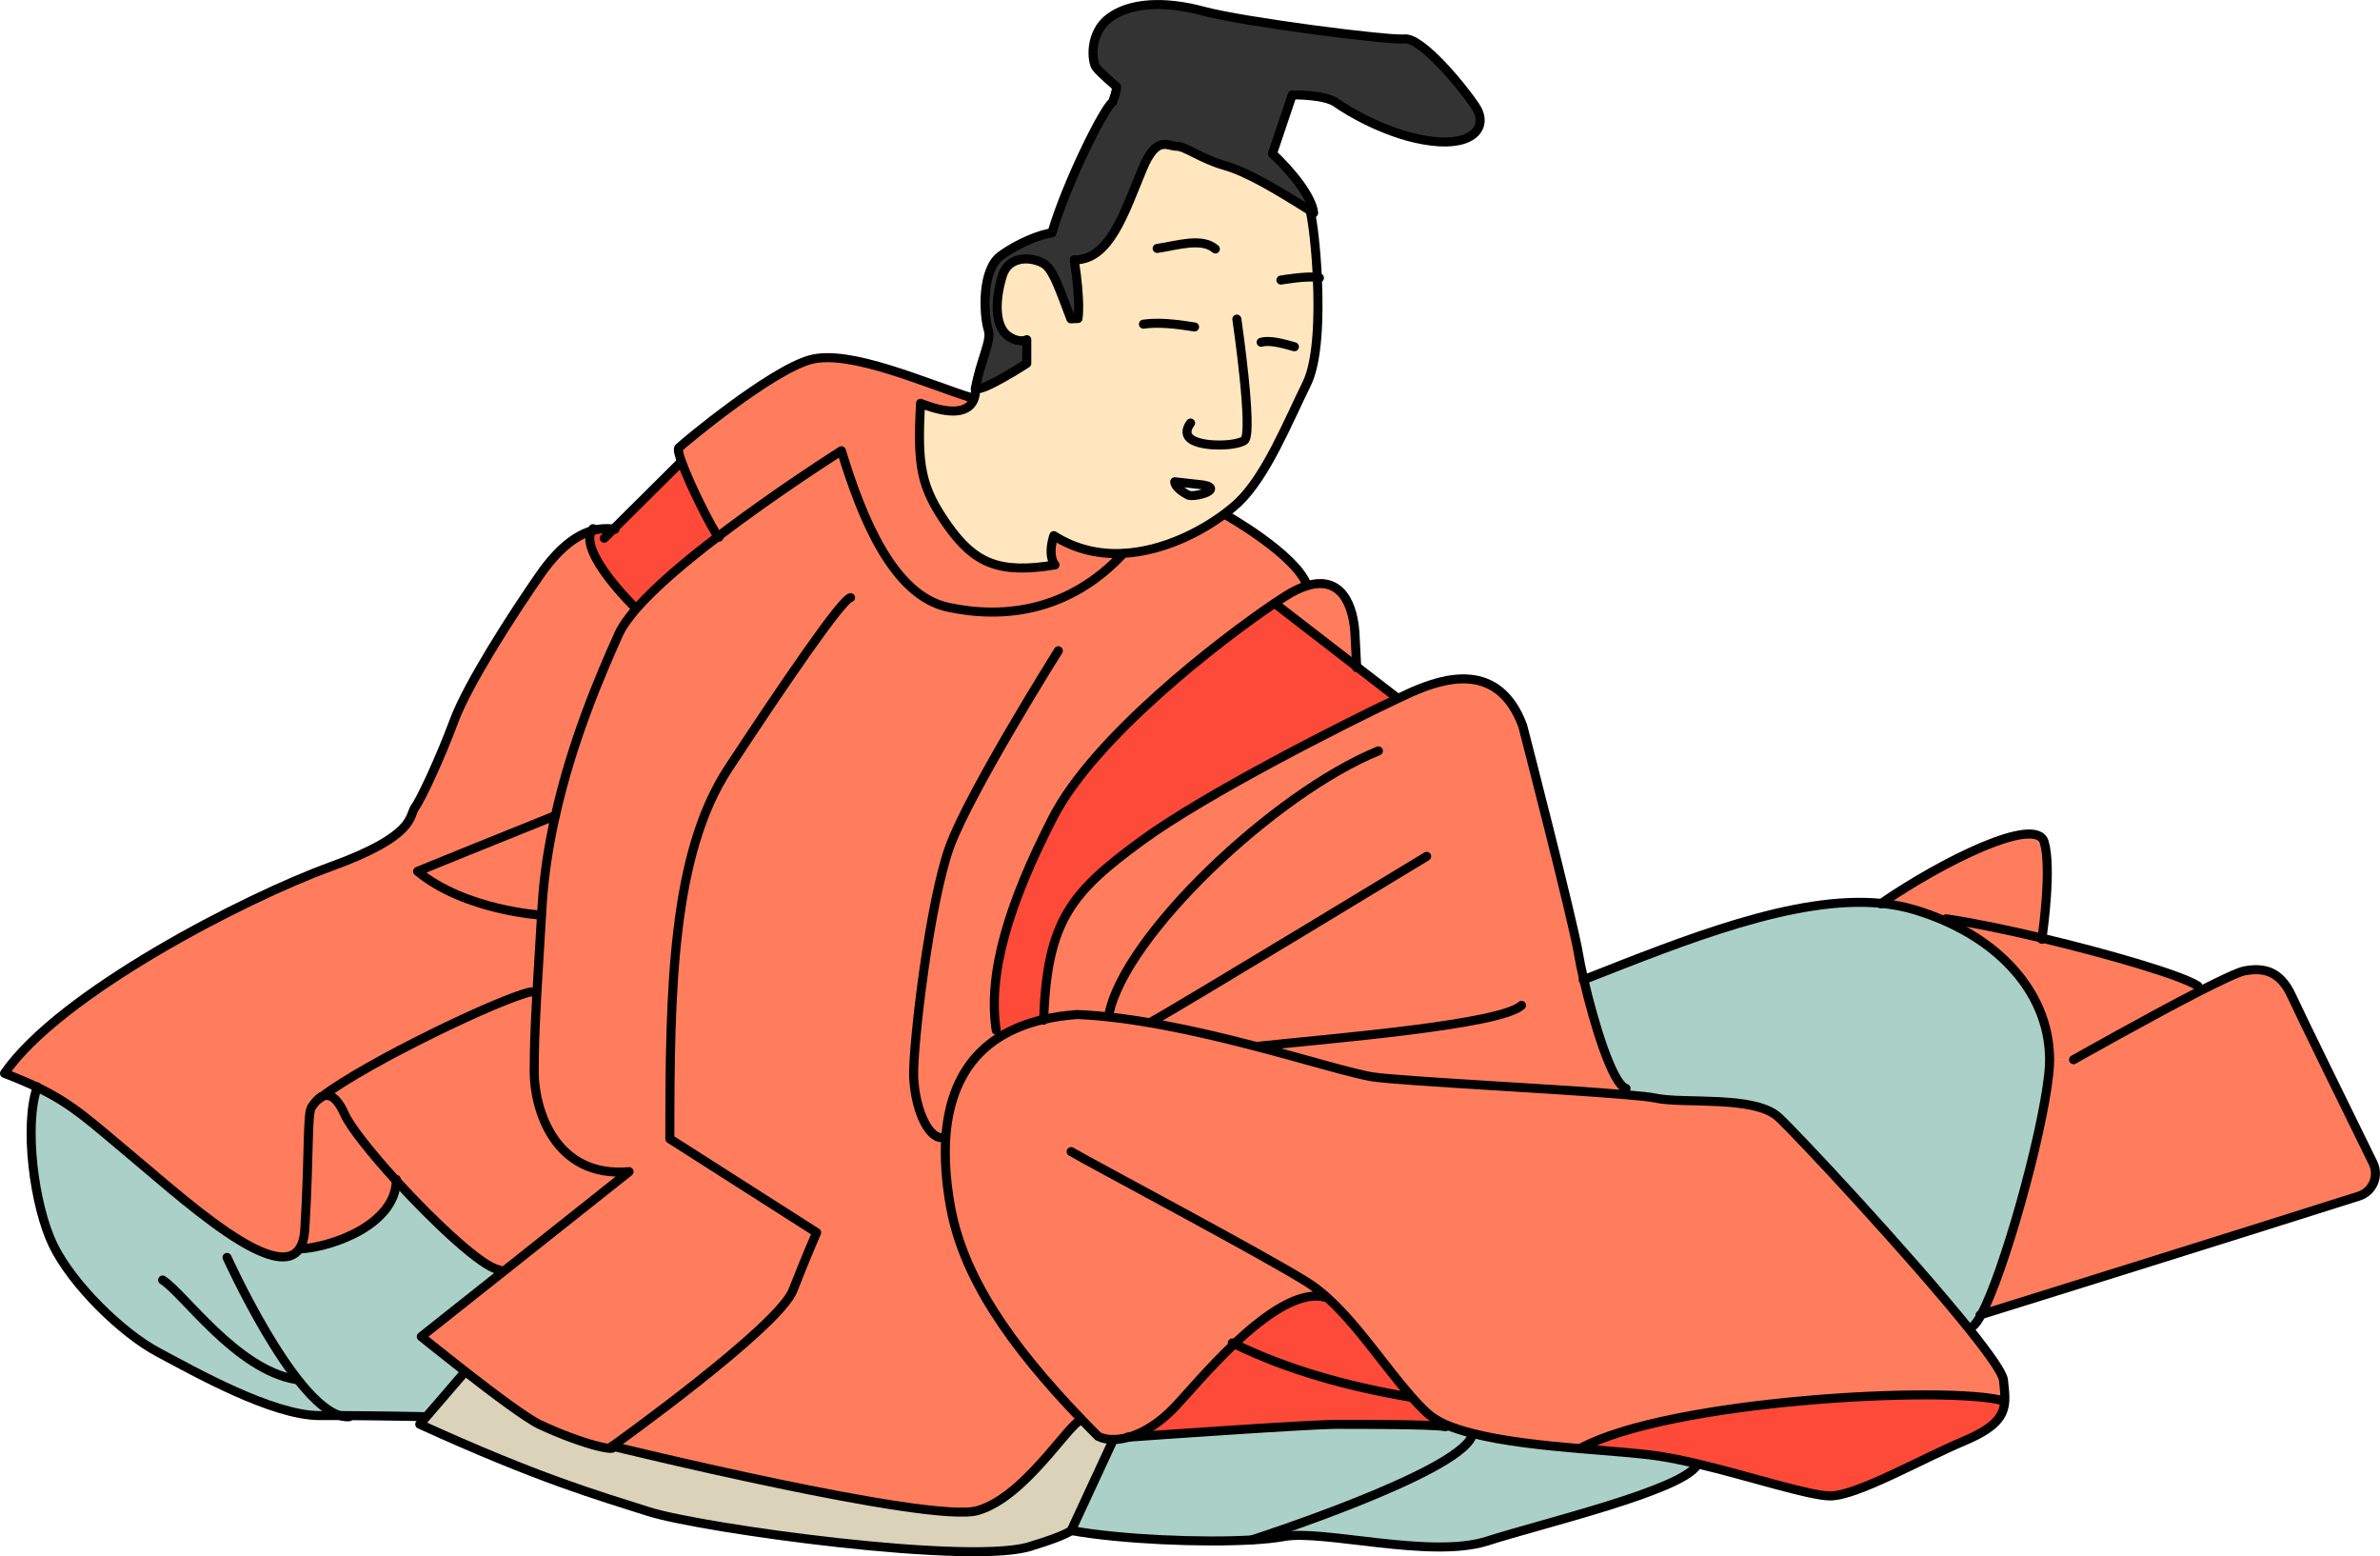<?xml version="1.0" encoding="UTF-8"?>
<svg id="_レイヤー_1" data-name="レイヤー 1" xmlns="http://www.w3.org/2000/svg" viewBox="0 0 263.43 172.21">
  <defs>
    <style>
      .cls-1 {
        fill: #dad3b9;
      }

      .cls-1, .cls-2, .cls-3, .cls-4, .cls-5, .cls-6 {
        stroke-width: 0px;
      }

      .cls-7 {
        fill: none;
        stroke: #000;
        stroke-linecap: round;
        stroke-linejoin: round;
      }

      .cls-2 {
        fill: #333;
      }

      .cls-3 {
        fill: #fe4a39;
      }

      .cls-4 {
        fill: #abd0c8;
      }

      .cls-5 {
        fill: #ff7d5d;
      }

      .cls-6 {
        fill: #ffe6be;
      }
    </style>
  </defs>
  <g>
    <path class="cls-2" d="m118.9,28.75c.75,4.75.42,6.49.42,6.49l-.79.04c-1.19-3.09-1.86-5.17-2.79-5.95-.94-.78-4.01-1.41-4.81,1.23-.84,2.79-.83,5.66.75,6.69,1.2.77,1.97.34,1.97.34v2.62s-5,3.25-5.69,2.78c.56-3.12,1.79-5.24,1.44-6.43-.59-1.99-.69-6.73,1.33-8.24,1.86-1.39,4.45-2.43,5.7-2.56,1.68-5.68,5.85-13.97,6.72-14.47.5-1.38.44-1.69.44-1.69,0,0-1.75-1.5-2.25-2.13-.5-.62-.81-3.81,1.44-5.49,2.25-1.69,6.03-1.94,10.44-.75,4.47,1.2,20.49,3.25,22.25,3.07,1.84-.2,6.32,5.19,7.82,7.43,1.5,2.25-.13,4.45-4.82,3.88-4.68-.56-9.25-3.31-10.56-4.25s-4.88-.87-4.88-.87l-2.19,6.5c2.19,2.04,4.38,4.81,4.56,6.56-.12-.08-.24-.15-.35-.23-3.72-2.34-6.97-4.3-9.52-5.02-2.62-.75-4.31-2.13-5.32-2.13s-2.18-1.25-3.75,2.5c-2,4.81-3.64,10.15-7.56,10.07Z"/>
    <path class="cls-6" d="m145.81,30.7c.21,4.31.05,9.26-1.16,11.71-2.13,4.32-4.51,10.27-7.63,13.21-.39.36-.87.77-1.45,1.2-2.55,1.91-6.74,4.15-11.24,4.39-2.55.14-5.19-.37-7.69-1.96-.74,2.37.13,3.24.13,3.24-6.12,1.01-8.87-.12-11.88-4.37-3-4.25-3.37-6.63-3-13.51,4.26,1.69,5.55.53,5.93-.51.21-.58.14-1.12.14-1.12.69.47,5.69-2.78,5.69-2.78v-2.62s-.76.43-1.97-.34c-1.59-1.03-1.6-3.9-.75-6.69.8-2.64,3.87-2.02,4.81-1.23.93.78,1.6,2.86,2.79,5.95l.79-.04s.33-1.74-.42-6.49c3.92.08,5.56-5.26,7.56-10.07,1.57-3.75,2.75-2.5,3.75-2.5s2.69,1.37,5.32,2.13c2.55.72,5.8,2.68,9.52,5.02l-.02.04c.27,1.16.64,4.05.78,7.33Zm-11.85,23.5c.25-.41-.9-.54-.9-.54l-3.04-.34c.07.81,1.57,1.5,1.57,1.5.63.13,2.13-.22,2.37-.62Z"/>
    <path class="cls-1" d="m67.76,160.02s35.19,8.63,40.45,7.13c5.25-1.51,10.06-9.63,11.44-10.01l.08-.08c.59.62,1.2,1.24,1.83,1.87.49.24,1.05.35,1.66.35l-4.66,10.07s-.67.59-4.25,1.66c-6.17,2.34-36.76-1.91-42.51-3.75-5.76-1.83-12.17-3.66-25.35-9.67l.65-.74,4.1-4.76.27-.34c3.11,2.43,6.85,5.23,8.28,5.89,4.84,2.25,8.73,3.07,8,2.38Z"/>
    <path class="cls-5" d="m35.6,121.37s0,0,.02,0c.69-.36,1.58-.17,2.51,1.91.64,1.43,2.97,4.35,5.74,7.39-.13,4.78-6.9,7.3-10.62,7.54l-.09-.05c.33-.49.53-1.19.59-2.14.51-8.5.25-12.75.75-13.51.21-.31.6-.87,1.1-1.15Z"/>
    <path class="cls-5" d="m43.87,130.66c-2.77-3.05-5.1-5.96-5.74-7.39-.93-2.08-1.82-2.27-2.51-1.91,4.96-3.81,19.96-10.98,23.14-11.6h.68c-.24,4.44-.3,6.34-.3,8.87,0,3.88,2.13,11.75,10.5,11.01l-14.11,11.2-.26-.33c-1.81-.23-7.12-5.18-11.39-9.85Z"/>
    <path class="cls-4" d="m25.13,139.14s7.19,15.94,12.52,17.51c-.76,0-1.53,0-2.27,0-5.25,0-13.88-4.88-17.87-7-4.01-2.13-9.5-7.5-11.63-11.87s-3.24-13.22-1.76-17.48c4.05,1.95,5.98,3.87,10.76,7.85,3.07,2.56,7.79,6.77,11.74,9.15l-1.49,1.85Z"/>
    <path class="cls-4" d="m55.26,140.51l.26.33-8.89,7.05s2.2,1.79,4.86,3.86l-.27.34-4.1,4.76-.1-.09s-4.71-.1-9.36-.12c-5.33-1.57-12.52-17.51-12.52-17.51l1.49-1.85c2.93,1.76,5.45,2.53,6.54.86l.09.05c3.71-.24,10.49-2.76,10.62-7.54,4.27,4.67,9.58,9.63,11.39,9.85Z"/>
    <path class="cls-4" d="m138.57,170.39s22.66-7.29,24.34-11.46l.08-.33c3.43.88,7.85,1.34,11.92,1.69,3.36.28,6.48.5,8.59.81,1.32.19,2.81.5,4.36.86l-.03.14c-1.74,2.83-17,6.41-23.25,8.41-6.25,2-18.26-1.33-22.51-.5-.87.17-2.07.29-3.5.37Z"/>
    <path class="cls-4" d="m159.86,157.84l.11-.24c.86.38,1.89.71,3.03,1l-.08.33c-1.67,4.17-24.34,11.46-24.34,11.46-5.53.32-14.44-.04-20.01-1.04l4.66-10.07c.55,0,1.15-.1,1.76-.27,1.95-.14,19.92-1.41,23-1.41s10.29,0,11.87.24Z"/>
    <path class="cls-4" d="m219.28,145.48c-.36.66-.68,1.11-.95,1.29l-.37.28c-6.47-8.06-19.14-21.65-21.13-23.46-2.67-2.42-10.51-1.42-13.59-2.09-.54-.12-1.72-.24-3.33-.38l.06-.69c-1.52-.45-3.61-7.39-4.68-12.04,11.23-4.41,23.43-9.38,32.95-8.45,1.27.13,2.51.36,3.68.71,1.19.36,2.31.77,3.38,1.25,7.23,3.2,11.56,8.91,11.56,15.36,0,.54-.04,1.09-.1,1.65-.8,7.08-4.99,21.94-7.47,26.55Z"/>
    <path class="cls-5" d="m61.47,90.25h0c-.72,3.21-1.26,6.58-1.47,10.01-.02.34-.04.68-.06,1h-.06s-8.42-.5-13.67-4.84c1.58-.67,15.25-6.17,15.25-6.17Z"/>
    <path class="cls-5" d="m226.26,93.17c.84,2.79-.1,9.65-.24,10.64-3.9-.92-7.73-1.71-10.61-2.14l-.12.25c-1.07-.48-2.19-.89-3.38-1.25-1.18-.35-2.41-.59-3.68-.71,6.75-4.65,17.1-9.77,18.02-6.79Z"/>
    <path class="cls-5" d="m229.51,117.26l-2.65.02c0-6.44-4.33-12.15-11.56-15.36l.12-.25c2.88.42,6.71,1.21,10.61,2.14,7.6,1.81,15.47,4.13,17.24,5.29l.17.6c-5.68,2.91-13.92,7.57-13.92,7.57Z"/>
    <path class="cls-5" d="m262.65,128.67c.72,1.46-.02,3.2-1.57,3.69-12.57,3.99-39.8,12.5-41.8,13.11,2.49-4.61,6.67-19.47,7.47-26.55.06-.56.1-1.11.1-1.65l2.65-.02s8.24-4.66,13.92-7.57c2.4-1.22,4.34-2.14,5-2.26,2.24-.42,4,.08,5.25,2.83.95,2.09,6.4,13.17,8.97,18.41Z"/>
    <path class="cls-3" d="m221.79,155.02h.11c-.11,1.68-1.01,2.95-4.48,4.42-4.92,2.09-11.92,6.09-14.84,6.09-2.3,0-8.95-2.18-14.73-3.56-1.55-.36-3.04-.68-4.36-.86-2.11-.31-5.23-.53-8.59-.81v-.03c9.88-5.38,40.89-6.99,46.88-5.25Z"/>
    <path class="cls-3" d="m156.22,154.54l-.07.07c-7.04-1.19-13.63-3.03-19.53-5.9,3.42-3.24,7.35-6.07,10.28-5.11h0c3.38,3.03,6.41,7.66,9.3,10.94Z"/>
    <path class="cls-3" d="m156.22,154.54c.63.71,1.23,1.35,1.85,1.9.49.43,1.13.82,1.89,1.17l-.11.24c-1.58-.24-8.72-.24-11.87-.24s-21.05,1.27-23,1.41c1.64-.48,3.45-1.62,5.07-3.33,1.31-1.39,3.77-4.32,6.56-6.97,5.9,2.87,12.49,4.71,19.53,5.9l.07-.07Z"/>
    <path class="cls-3" d="m67.91,58.54l7.41-7.36.13-.05c.94,2.6,3.41,7.49,4.04,8.23-3.53,2.68-6.91,5.54-9.06,7.99l-.17-.17s-6.15-5.97-4.78-8.45c.83-.24,1.64-.29,2.43-.2Z"/>
    <path class="cls-5" d="m146.91,143.6c-2.94-.96-6.87,1.87-10.28,5.11-2.79,2.65-5.25,5.58-6.56,6.97-1.63,1.71-3.44,2.85-5.07,3.33-.62.18-1.21.27-1.76.27-.62,0-1.18-.12-1.66-.35-.63-.63-1.24-1.25-1.83-1.87-8.09-8.39-13.1-15.86-14.5-23.47-1.14-6.2-1.26-14.66,5.41-18.84,1.34-.84,2.96-1.51,4.89-1.96,1.13-.25,2.36-.44,3.71-.54,12.17.5,28.59,6.34,32.84,6.92,3.51.48,20.31,1.3,27.84,1.95,1.61.14,2.79.26,3.33.38,3.09.67,10.92-.33,13.59,2.09,1.99,1.8,14.65,15.4,21.13,23.46,2.21,2.76,3.7,4.87,3.79,5.63.1.88.19,1.65.15,2.34h-.11c-5.99-1.75-37-.14-46.88,5.24v.03c-4.06-.35-8.49-.81-11.92-1.69-1.14-.28-2.16-.62-3.03-1-.76-.34-1.4-.73-1.89-1.17-.62-.55-1.22-1.19-1.85-1.9-2.9-3.28-5.93-7.91-9.3-10.95h0Z"/>
    <path class="cls-5" d="m152.07,119.18c-4.25-.59-20.66-6.42-32.84-6.92-1.35.1-2.59.28-3.71.54.39-10.93,3.03-14.05,10.88-19.79,7.09-5.18,22.57-13,28.26-15.68.63-.3,1.14-.54,1.5-.7,3.69-1.63,9.7-3.5,12.38,3.69,0,0,5.56,21.5,6.19,25.32.12.72.31,1.68.57,2.77,1.07,4.64,3.16,11.59,4.68,12.04l-.06.69c-7.53-.65-24.34-1.47-27.84-1.95Z"/>
    <path class="cls-5" d="m142.22,66c.91-.59,1.73-.98,2.47-1.19,3.65-1.12,5.2,1.92,5.31,5.82l.16,3.13-9-6.94-.05-.08c.41-.27.78-.52,1.12-.73Z"/>
    <path class="cls-3" d="m150.15,73.76l4.45,3.43.06.14c-5.68,2.68-21.16,10.5-28.26,15.68-7.85,5.74-10.49,8.86-10.88,19.79-1.93.45-3.55,1.12-4.89,1.96l-.36-.74c-.97-6.24,1.38-14.01,6.26-23.51,4.56-8.91,18.4-19.6,24.57-23.77l.05.08,9,6.94Z"/>
    <path class="cls-5" d="m67.76,160.02c.72.69-3.16-.13-8-2.38-1.43-.66-5.16-3.46-8.28-5.89-2.65-2.07-4.86-3.86-4.86-3.86l8.89-7.05,14.11-11.2c-8.37.74-10.5-7.13-10.5-11.01,0-2.54.06-4.44.3-8.87.12-2.13.28-4.84.51-8.5.02-.32.04-.66.06-1,.21-3.43.74-6.8,1.47-10.01,1.83-8.18,4.89-15.37,7.03-20.13.37-.82,1.05-1.76,1.92-2.77,2.14-2.45,5.53-5.31,9.06-7.99,6.6-5.04,13.65-9.49,13.65-9.49,2.25,7.37,5.69,16,11.82,17.32,6.12,1.31,13.38.5,19.37-5.94v-.04c4.51-.24,8.7-2.48,11.24-4.39l.14.18s7.69,4.34,8.94,7.72l.03.09c-.73.22-1.56.61-2.47,1.19-.33.22-.71.46-1.12.73-6.17,4.17-20.01,14.86-24.57,23.77-4.88,9.5-7.23,17.27-6.26,23.51l.36.74c-6.67,4.18-6.54,12.64-5.41,18.84,1.4,7.61,6.41,15.07,14.5,23.47l-.08.08c-1.38.38-6.19,8.5-11.44,10.01-5.26,1.5-40.45-7.13-40.45-7.13Z"/>
    <path class="cls-5" d="m116.65,59.25c2.5,1.59,5.14,2.1,7.69,1.96v.04c-5.99,6.43-13.25,7.25-19.37,5.94-6.13-1.31-9.57-9.94-11.82-17.32,0,0-7.05,4.45-13.65,9.49-.63-.73-3.09-5.63-4.04-8.23-.3-.84-.45-1.44-.31-1.58.56-.56,10.19-8.56,14.56-9.75,4.38-1.19,12.88,2.69,17.94,4.25l.18.06c-.37,1.04-1.66,2.2-5.93.51-.37,6.88,0,9.26,3,13.51,3.01,4.25,5.76,5.38,11.88,4.37,0,0-.87-.87-.13-3.24Z"/>
    <path class="cls-5" d="m4.11,120.29c-1.04-.49-2.21-.99-3.61-1.53,6.12-8.87,26.63-19.44,36.13-22.88,9.5-3.44,8.63-5.63,9.31-6.56.69-.94,2.81-5.5,4.32-9.57,1.5-4.06,6.49-11.81,9.5-16.13,2.01-2.89,3.91-4.35,5.72-4.89-1.37,2.48,4.78,8.45,4.78,8.45l.17.17c-.87,1.01-1.55,1.95-1.92,2.77-2.14,4.76-5.2,11.95-7.03,20.13h0s-13.67,5.5-15.25,6.17c5.25,4.34,13.67,4.84,13.67,4.84h.06c-.23,3.66-.39,6.38-.51,8.5h-.68c-3.18.62-18.19,7.79-23.14,11.6,0,0-.02,0-.02,0-.5.27-.89.83-1.1,1.15-.5.75-.24,5-.75,13.51-.06.95-.25,1.65-.59,2.14-1.1,1.66-3.61.9-6.54-.86-3.96-2.38-8.68-6.59-11.74-9.15-4.78-3.99-6.71-5.91-10.76-7.85Z"/>
  </g>
  <g>
    <path class="cls-7" d="m107.96,43c.56-3.12,1.79-5.24,1.44-6.43-.59-1.99-.69-6.73,1.33-8.24,1.86-1.39,4.45-2.43,5.7-2.56,1.68-5.68,5.85-13.97,6.72-14.47.5-1.38.44-1.69.44-1.69,0,0-1.75-1.5-2.25-2.13-.5-.62-.81-3.81,1.44-5.49,2.25-1.69,6.03-1.94,10.44-.75,4.47,1.2,20.49,3.25,22.25,3.07,1.84-.2,6.32,5.19,7.82,7.43,1.5,2.25-.13,4.45-4.82,3.88-4.68-.56-9.25-3.31-10.56-4.25s-4.88-.87-4.88-.87l-2.19,6.5c2.19,2.04,4.38,4.81,4.56,6.56-.12-.08-.24-.15-.35-.23-3.72-2.34-6.97-4.3-9.52-5.02-2.62-.75-4.31-2.13-5.32-2.13s-2.18-1.25-3.75,2.5c-2,4.81-3.64,10.15-7.56,10.07.75,4.75.42,6.49.42,6.49l-.79.04c-1.19-3.09-1.86-5.17-2.79-5.95-.94-.78-4.01-1.41-4.81,1.23-.84,2.79-.83,5.66.75,6.69,1.2.77,1.97.34,1.97.34v2.62s-5,3.25-5.69,2.78Z"/>
    <path class="cls-7" d="m107.96,43s.07.54-.14,1.12c-.37,1.04-1.66,2.2-5.93.51-.37,6.88,0,9.26,3,13.51,3.01,4.25,5.76,5.38,11.88,4.37,0,0-.87-.87-.13-3.24,2.5,1.59,5.14,2.1,7.69,1.96,4.51-.24,8.7-2.48,11.24-4.39.58-.43,1.06-.84,1.45-1.2,3.12-2.94,5.5-8.89,7.63-13.21,1.2-2.45,1.36-7.4,1.16-11.71-.15-3.27-.51-6.17-.78-7.33"/>
    <path class="cls-7" d="m135.71,57s7.69,4.34,8.94,7.72"/>
    <path class="cls-7" d="m110.27,114.01c-.97-6.24,1.38-14.01,6.26-23.51,4.56-8.91,18.4-19.6,24.57-23.77.41-.27.78-.52,1.12-.73.91-.59,1.73-.98,2.47-1.19,3.65-1.12,5.2,1.92,5.31,5.82l.16,3.13v.12"/>
    <path class="cls-7" d="m115.52,112.88v-.09c.39-10.93,3.03-14.05,10.88-19.79,7.09-5.18,22.57-13,28.26-15.68.63-.3,1.14-.54,1.5-.7,3.69-1.63,9.7-3.5,12.38,3.69,0,0,5.56,21.5,6.19,25.32.12.72.31,1.68.57,2.77,1.07,4.64,3.16,11.59,4.68,12.04"/>
    <polyline class="cls-7" points="141.15 66.81 150.15 73.76 154.6 77.19"/>
    <path class="cls-7" d="m118.56,127.43c2.09,1.25,21.01,11.25,26.09,14.43.77.48,1.53,1.07,2.26,1.73,3.38,3.04,6.41,7.67,9.3,10.95.63.71,1.23,1.35,1.85,1.9.49.43,1.13.82,1.89,1.17.86.38,1.89.71,3.03,1,3.43.88,7.85,1.34,11.92,1.69,3.36.28,6.48.5,8.59.81,1.32.19,2.81.5,4.36.86,5.78,1.37,12.43,3.56,14.73,3.56,2.92,0,9.92-4.01,14.84-6.09,3.47-1.47,4.37-2.73,4.48-4.41.04-.7-.05-1.46-.15-2.34-.09-.76-1.58-2.87-3.79-5.63-6.47-8.06-19.14-21.65-21.13-23.46-2.67-2.42-10.51-1.42-13.59-2.09-.54-.12-1.72-.24-3.33-.38-7.53-.65-24.34-1.47-27.84-1.95-4.25-.59-20.66-6.42-32.84-6.92-1.35.1-2.59.28-3.71.54-1.93.45-3.55,1.12-4.89,1.96-6.67,4.18-6.54,12.64-5.41,18.84,1.4,7.61,6.41,15.07,14.5,23.47.59.62,1.2,1.24,1.83,1.87.49.24,1.05.35,1.66.35.55,0,1.15-.1,1.76-.27,1.64-.48,3.45-1.62,5.07-3.33,1.31-1.39,3.77-4.32,6.56-6.97,3.42-3.24,7.35-6.07,10.28-5.11"/>
    <path class="cls-7" d="m124.81,159.02s.06,0,.18,0c1.95-.14,19.92-1.41,23-1.41s10.29,0,11.87.24c.05,0,.1,0,.14.02"/>
    <path class="cls-7" d="m136.4,148.6c.08.04.15.07.23.11,5.9,2.87,12.49,4.71,19.53,5.9"/>
    <path class="cls-7" d="m174.91,160.27c9.88-5.38,40.89-6.99,46.88-5.25"/>
    <path class="cls-7" d="m123.24,159.27v.02s-4.67,10.07-4.67,10.07c5.57,1,14.48,1.36,20.01,1.04,1.43-.08,2.62-.21,3.5-.37,4.25-.83,16.26,2.5,22.51.5,6.25-2,21.51-5.58,23.25-8.41"/>
    <path class="cls-7" d="m138.57,170.39s22.66-7.29,24.34-11.46"/>
    <path class="cls-7" d="m175.24,108.43s.03,0,.05-.02c11.23-4.41,23.43-9.38,32.95-8.45,1.27.13,2.51.36,3.68.71,1.19.36,2.31.77,3.38,1.25,7.23,3.2,11.56,8.91,11.56,15.36,0,.54-.04,1.09-.1,1.65-.8,7.08-4.99,21.94-7.47,26.55-.36.66-.68,1.11-.95,1.29"/>
    <path class="cls-7" d="m208.17,100.01s.05-.03.07-.05c6.75-4.65,17.1-9.77,18.02-6.79.84,2.79-.1,9.65-.24,10.64,0,.08-.02.12-.02.12"/>
    <path class="cls-7" d="m215.42,101.67c2.88.42,6.71,1.21,10.61,2.14,7.6,1.81,15.47,4.13,17.24,5.29"/>
    <path class="cls-7" d="m229.51,117.26s8.24-4.66,13.92-7.57c2.4-1.22,4.34-2.14,5-2.26,2.24-.42,4,.08,5.25,2.83.95,2.09,6.4,13.17,8.97,18.41.72,1.46-.02,3.2-1.57,3.69-12.57,3.99-39.8,12.5-41.8,13.11-.08.03-.12.04-.12.04"/>
    <path class="cls-7" d="m107.64,44.05c-5.06-1.56-13.56-5.44-17.94-4.25-4.38,1.19-14.01,9.2-14.56,9.75-.14.14,0,.73.31,1.58.94,2.6,3.41,7.49,4.04,8.23.04.04.07.06.09.08"/>
    <polyline class="cls-7" points="75.32 51.18 67.91 58.54 66.88 59.56"/>
    <path class="cls-7" d="m70.26,67.19s-6.15-5.97-4.78-8.45c.04-.09.1-.17.16-.24"/>
    <path class="cls-7" d="m35.62,121.36c.69-.36,1.58-.17,2.51,1.91.64,1.43,2.97,4.35,5.74,7.39,4.27,4.67,9.58,9.63,11.39,9.85"/>
    <path class="cls-7" d="m68.08,58.56c-.06,0-.11,0-.17-.02-.79-.1-1.6-.05-2.43.2-1.81.54-3.71,2-5.72,4.89-3.01,4.32-8,12.07-9.5,16.13-1.51,4.06-3.63,8.63-4.32,9.57-.69.93.19,3.12-9.31,6.56-9.5,3.44-30.01,14.01-36.13,22.88,1.4.54,2.58,1.04,3.61,1.53,4.05,1.95,5.98,3.87,10.76,7.85,3.07,2.56,7.79,6.77,11.74,9.15,2.93,1.76,5.45,2.53,6.54.86.33-.49.53-1.19.59-2.14.51-8.5.25-12.75.75-13.51.21-.31.6-.87,1.1-1.15"/>
    <path class="cls-7" d="m117.14,72.01s-9.74,15.5-12,21.62c-2.25,6.13-4.12,22.13-4.01,25.5.13,3.38,1.5,6.76,3.12,6.76"/>
    <path class="cls-7" d="m67.76,160.02s35.19,8.63,40.45,7.13c5.25-1.51,10.06-9.63,11.44-10.01"/>
    <path class="cls-7" d="m51.21,152.1l-4.1,4.76-.65.74c13.17,6,19.59,7.84,25.35,9.67,5.75,1.84,36.34,6.09,42.51,3.75,3.58-1.08,4.25-1.66,4.25-1.66"/>
    <path class="cls-7" d="m4.12,120.26s0,.02,0,.03c-1.48,4.26-.36,13.11,1.76,17.48s7.62,9.74,11.63,11.87c4,2.13,12.62,7,17.87,7,.74,0,1.51,0,2.27,0,4.65.02,9.36.12,9.36.12"/>
    <path class="cls-7" d="m25.13,139.14s7.19,15.94,12.52,17.51c.33.1.67.14.98.12"/>
    <path class="cls-7" d="m18,141.64c2.37,1.5,8.13,9.88,14.75,11.01"/>
    <path class="cls-7" d="m33.25,138.2c3.71-.24,10.49-2.76,10.62-7.54,0-.05,0-.1,0-.15"/>
    <path class="cls-7" d="m35.32,121.59c.09-.07.19-.15.28-.23,0,0,0,0,.02,0,4.96-3.81,19.96-10.98,23.14-11.6"/>
    <path class="cls-7" d="m94.14,66.13c-1,.24-7.25,9.37-13.5,18.87-6.26,9.51-6.5,24.5-6.5,41.02l16.25,10.37s-1,2.25-2.62,6.38-20,17.26-20,17.26c.72.69-3.16-.13-8-2.38-1.43-.66-5.16-3.46-8.28-5.89-2.65-2.07-4.86-3.86-4.86-3.86l8.89-7.05,14.11-11.2c-8.37.74-10.5-7.13-10.5-11.01,0-2.54.06-4.44.3-8.87.12-2.13.28-4.84.51-8.5.02-.32.04-.66.06-1,.21-3.43.74-6.8,1.47-10.01,1.83-8.18,4.89-15.37,7.03-20.13.37-.82,1.05-1.76,1.92-2.77,2.14-2.45,5.53-5.31,9.06-7.99,6.6-5.04,13.65-9.49,13.65-9.49,2.25,7.37,5.69,16,11.82,17.32,6.12,1.31,13.38.5,19.37-5.94"/>
    <path class="cls-7" d="m122.74,112.26c1.66-8.67,18.33-24.5,29.83-29.17"/>
    <path class="cls-7" d="m157.91,94.76s-28.01,17-30.51,18.33"/>
    <path class="cls-7" d="m139.41,115.76c7.67-.83,26.67-2.34,29-4.51"/>
    <path class="cls-7" d="m128.08,27.49c2.13-.31,4.95-1.25,6.44.06"/>
    <path class="cls-7" d="m141.78,30.99s2.82-.49,4.04-.29c.08,0,.15.03.22.05"/>
    <path class="cls-7" d="m136.9,35.31s1.88,12.81.81,13.44c-1.06.63-4.25.69-5.62,0-1.38-.69-.31-1.94-.31-1.94"/>
    <path class="cls-7" d="m133.06,53.65l-3.04-.34c.07.81,1.57,1.5,1.57,1.5.63.13,2.13-.22,2.37-.62.25-.41-.9-.54-.9-.54Z"/>
    <path class="cls-7" d="m126.56,35.87c1.67-.24,3.63-.02,5.66.31"/>
    <path class="cls-7" d="m139.59,37.87c.88-.25,2.24.08,3.68.5"/>
    <path class="cls-7" d="m61.47,90.25s-13.67,5.5-15.25,6.17c5.25,4.34,13.67,4.84,13.67,4.84"/>
  </g>
</svg>